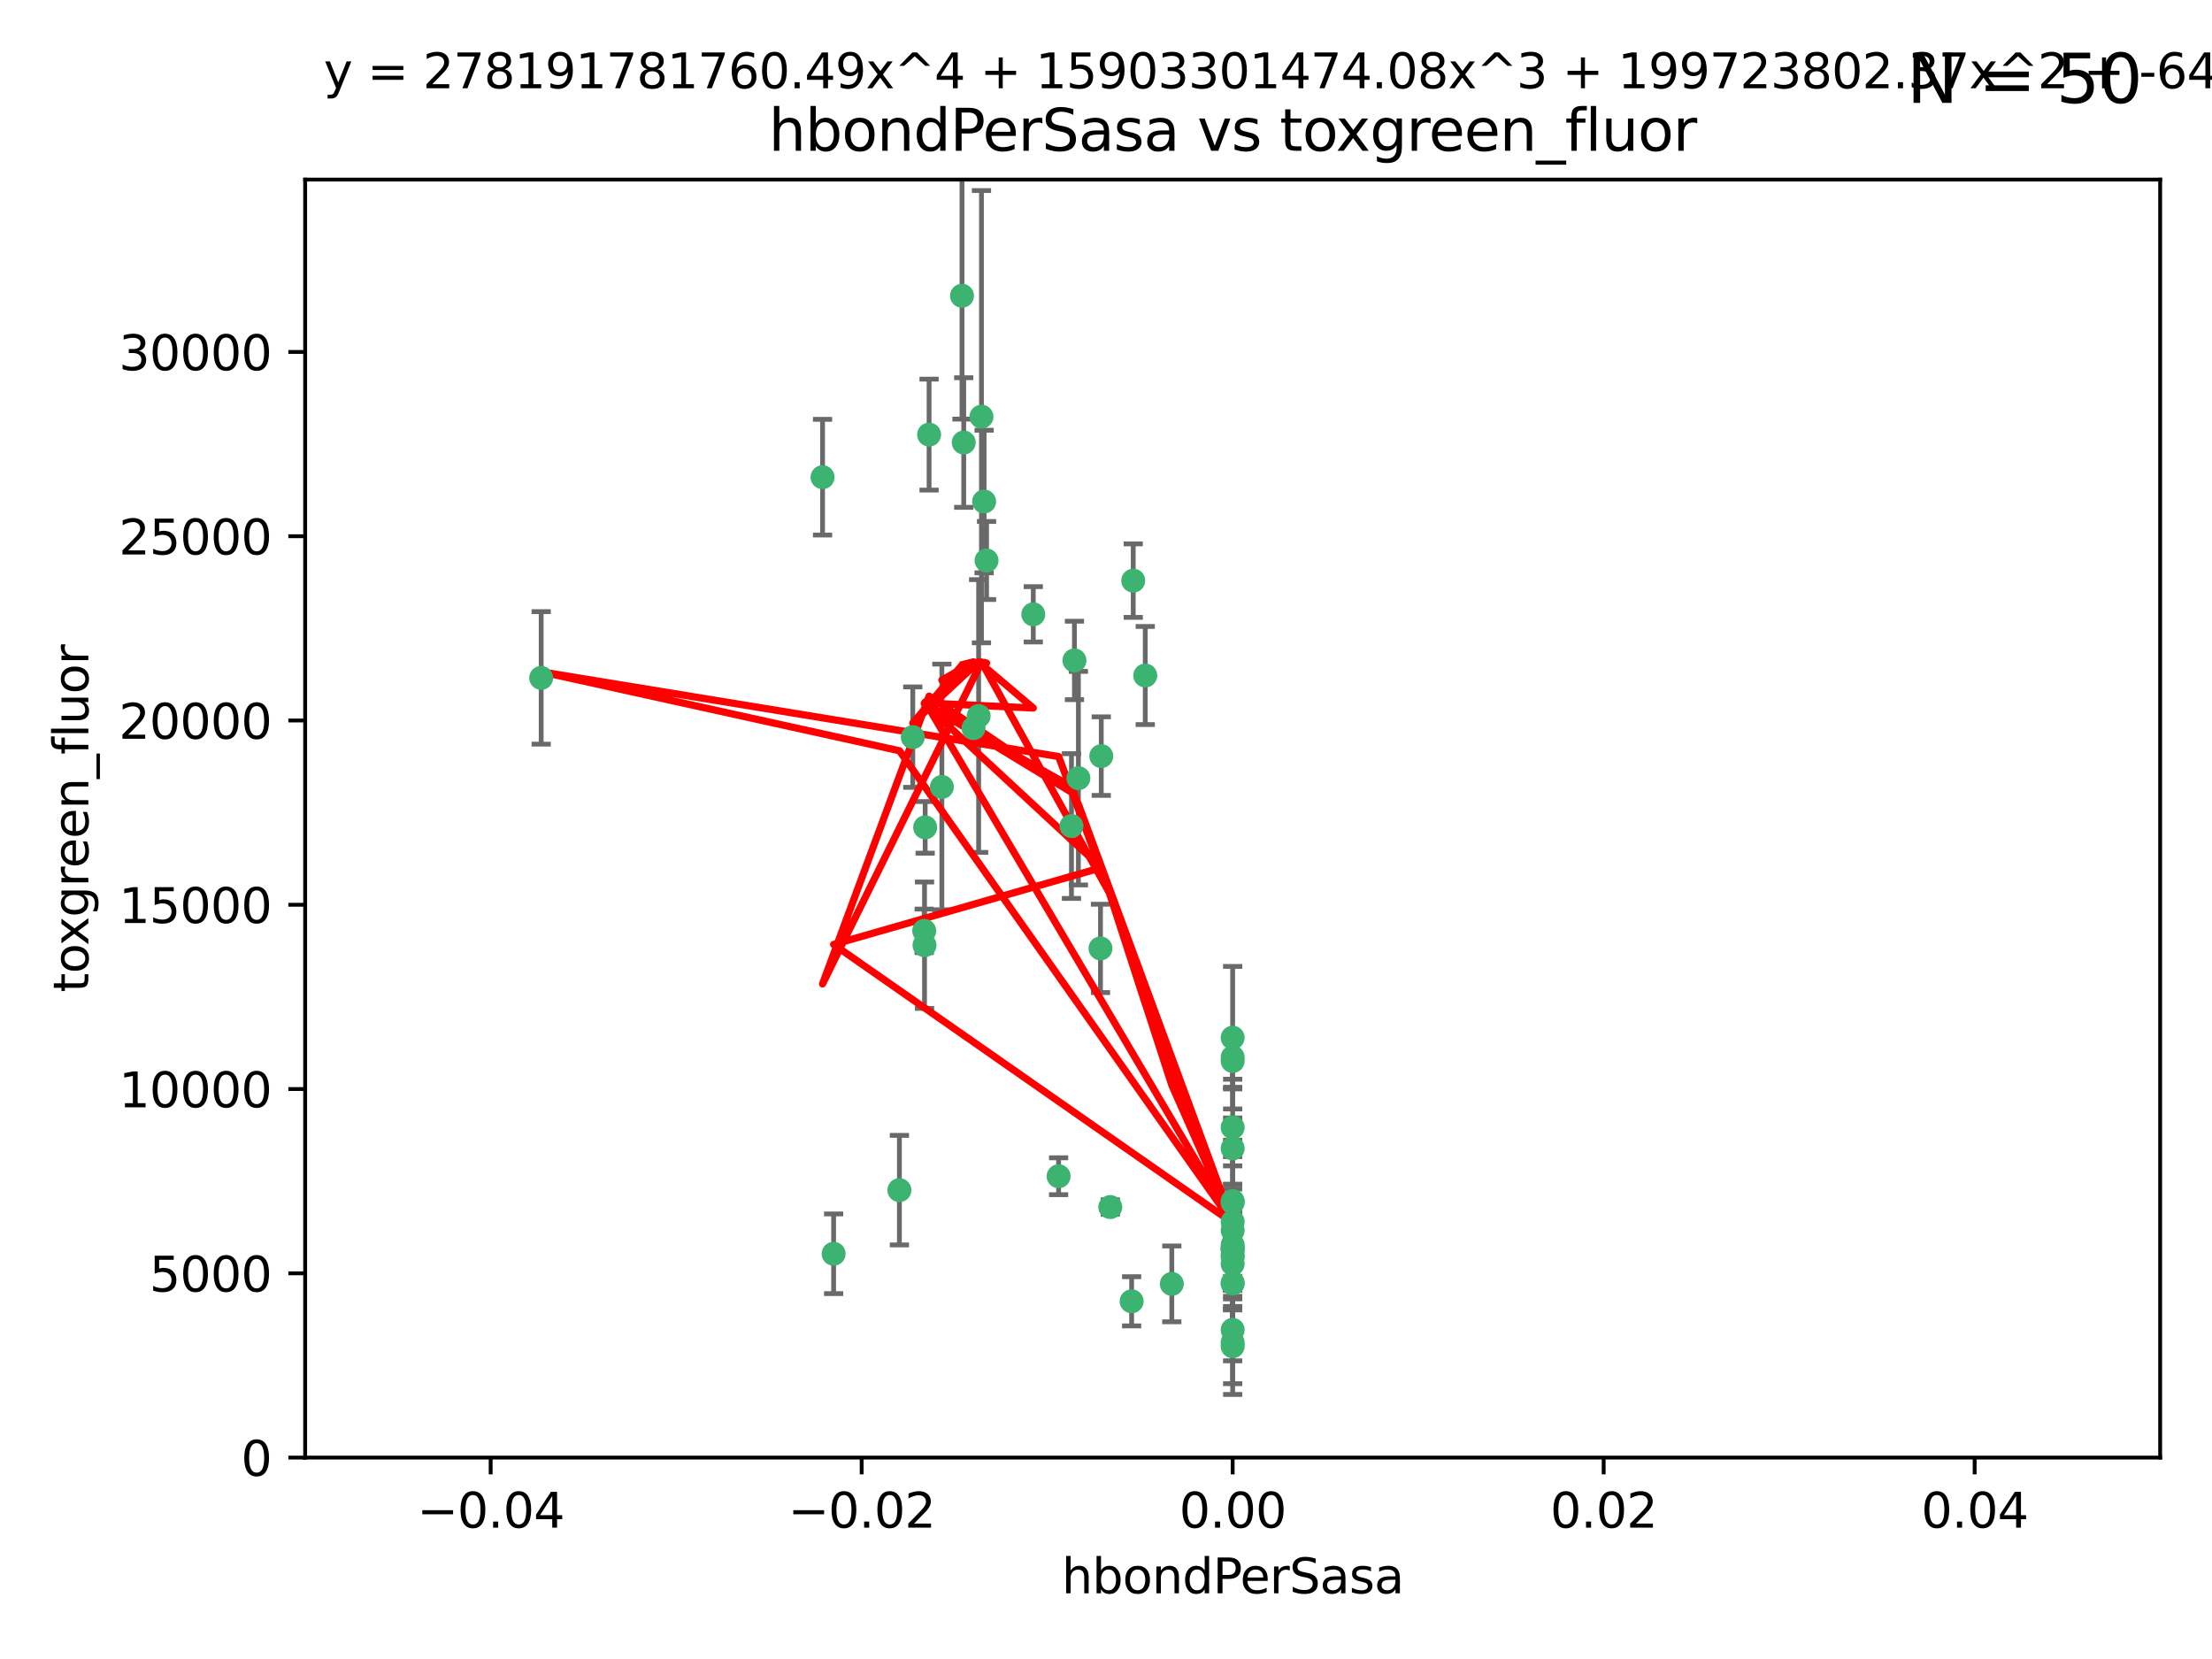 <?xml version="1.0" encoding="utf-8" standalone="no"?>
<!DOCTYPE svg PUBLIC "-//W3C//DTD SVG 1.1//EN"
  "http://www.w3.org/Graphics/SVG/1.1/DTD/svg11.dtd">
<svg xmlns:xlink="http://www.w3.org/1999/xlink" width="460.8pt" height="345.6pt" viewBox="0 0 460.8 345.6" xmlns="http://www.w3.org/2000/svg" version="1.1">
 <defs>
  <style type="text/css">*{stroke-linejoin: round; stroke-linecap: butt}</style>
 </defs>
 <g id="figure_1">
  <g id="patch_1">
   <path d="M 0 345.6 
L 460.8 345.6 
L 460.8 0 
L 0 0 
z
" style="fill: #ffffff"/>
  </g>
  <g id="axes_1">
   <g id="patch_2">
    <path d="M 63.571 303.64 
L 450 303.64 
L 450 37.411 
L 63.571 37.411 
z
" style="fill: #ffffff"/>
   </g>
   <g id="PathCollection_1">
    <defs>
     <path id="m29c31d45de" d="M 0 1.118 
C 0.297 1.118 0.581 1 0.791 0.791 
C 1 0.581 1.118 0.297 1.118 0 
C 1.118 -0.297 1 -0.581 0.791 -0.791 
C 0.581 -1 0.297 -1.118 0 -1.118 
C -0.297 -1.118 -0.581 -1 -0.791 -0.791 
C -1 -0.581 -1.118 -0.297 -1.118 0 
C -1.118 0.297 -1 0.581 -0.791 0.791 
C -0.581 1 -0.297 1.118 0 1.118 
z
" style="stroke: #3cb371"/>
    </defs>
    <g clip-path="url(#pc7aad688f1)">
     <use xlink:href="#m29c31d45de" x="200.763" y="92.187" style="fill: #3cb371; stroke: #3cb371"/>
     <use xlink:href="#m29c31d45de" x="202.808" y="151.693" style="fill: #3cb371; stroke: #3cb371"/>
     <use xlink:href="#m29c31d45de" x="196.206" y="163.936" style="fill: #3cb371; stroke: #3cb371"/>
     <use xlink:href="#m29c31d45de" x="205.007" y="104.476" style="fill: #3cb371; stroke: #3cb371"/>
     <use xlink:href="#m29c31d45de" x="205.518" y="116.762" style="fill: #3cb371; stroke: #3cb371"/>
     <use xlink:href="#m29c31d45de" x="200.398" y="61.614" style="fill: #3cb371; stroke: #3cb371"/>
     <use xlink:href="#m29c31d45de" x="190.148" y="153.559" style="fill: #3cb371; stroke: #3cb371"/>
     <use xlink:href="#m29c31d45de" x="203.868" y="149.16" style="fill: #3cb371; stroke: #3cb371"/>
     <use xlink:href="#m29c31d45de" x="215.253" y="127.973" style="fill: #3cb371; stroke: #3cb371"/>
     <use xlink:href="#m29c31d45de" x="192.595" y="196.901" style="fill: #3cb371; stroke: #3cb371"/>
     <use xlink:href="#m29c31d45de" x="223.825" y="137.58" style="fill: #3cb371; stroke: #3cb371"/>
     <use xlink:href="#m29c31d45de" x="193.547" y="90.534" style="fill: #3cb371; stroke: #3cb371"/>
     <use xlink:href="#m29c31d45de" x="171.352" y="99.407" style="fill: #3cb371; stroke: #3cb371"/>
     <use xlink:href="#m29c31d45de" x="204.456" y="86.8" style="fill: #3cb371; stroke: #3cb371"/>
     <use xlink:href="#m29c31d45de" x="231.293" y="251.452" style="fill: #3cb371; stroke: #3cb371"/>
     <use xlink:href="#m29c31d45de" x="220.527" y="245.034" style="fill: #3cb371; stroke: #3cb371"/>
     <use xlink:href="#m29c31d45de" x="112.736" y="141.216" style="fill: #3cb371; stroke: #3cb371"/>
     <use xlink:href="#m29c31d45de" x="187.361" y="247.93" style="fill: #3cb371; stroke: #3cb371"/>
     <use xlink:href="#m29c31d45de" x="256.786" y="279.655" style="fill: #3cb371; stroke: #3cb371"/>
     <use xlink:href="#m29c31d45de" x="173.659" y="261.183" style="fill: #3cb371; stroke: #3cb371"/>
     <use xlink:href="#m29c31d45de" x="229.414" y="157.513" style="fill: #3cb371; stroke: #3cb371"/>
     <use xlink:href="#m29c31d45de" x="192.527" y="193.912" style="fill: #3cb371; stroke: #3cb371"/>
     <use xlink:href="#m29c31d45de" x="223.205" y="172.082" style="fill: #3cb371; stroke: #3cb371"/>
     <use xlink:href="#m29c31d45de" x="256.786" y="234.855" style="fill: #3cb371; stroke: #3cb371"/>
     <use xlink:href="#m29c31d45de" x="256.786" y="261.86" style="fill: #3cb371; stroke: #3cb371"/>
     <use xlink:href="#m29c31d45de" x="192.729" y="172.356" style="fill: #3cb371; stroke: #3cb371"/>
     <use xlink:href="#m29c31d45de" x="256.786" y="267.365" style="fill: #3cb371; stroke: #3cb371"/>
     <use xlink:href="#m29c31d45de" x="256.786" y="254.514" style="fill: #3cb371; stroke: #3cb371"/>
     <use xlink:href="#m29c31d45de" x="256.786" y="216.17" style="fill: #3cb371; stroke: #3cb371"/>
     <use xlink:href="#m29c31d45de" x="224.65" y="162.105" style="fill: #3cb371; stroke: #3cb371"/>
     <use xlink:href="#m29c31d45de" x="256.786" y="259.36" style="fill: #3cb371; stroke: #3cb371"/>
     <use xlink:href="#m29c31d45de" x="256.786" y="260.221" style="fill: #3cb371; stroke: #3cb371"/>
     <use xlink:href="#m29c31d45de" x="256.786" y="260.163" style="fill: #3cb371; stroke: #3cb371"/>
     <use xlink:href="#m29c31d45de" x="256.786" y="260.019" style="fill: #3cb371; stroke: #3cb371"/>
     <use xlink:href="#m29c31d45de" x="238.58" y="140.722" style="fill: #3cb371; stroke: #3cb371"/>
     <use xlink:href="#m29c31d45de" x="229.252" y="197.571" style="fill: #3cb371; stroke: #3cb371"/>
     <use xlink:href="#m29c31d45de" x="244.109" y="267.457" style="fill: #3cb371; stroke: #3cb371"/>
     <use xlink:href="#m29c31d45de" x="256.786" y="277.035" style="fill: #3cb371; stroke: #3cb371"/>
     <use xlink:href="#m29c31d45de" x="256.786" y="250.216" style="fill: #3cb371; stroke: #3cb371"/>
     <use xlink:href="#m29c31d45de" x="256.786" y="221.023" style="fill: #3cb371; stroke: #3cb371"/>
     <use xlink:href="#m29c31d45de" x="256.786" y="280.448" style="fill: #3cb371; stroke: #3cb371"/>
     <use xlink:href="#m29c31d45de" x="236.073" y="120.958" style="fill: #3cb371; stroke: #3cb371"/>
     <use xlink:href="#m29c31d45de" x="256.786" y="239.234" style="fill: #3cb371; stroke: #3cb371"/>
     <use xlink:href="#m29c31d45de" x="256.786" y="250.509" style="fill: #3cb371; stroke: #3cb371"/>
     <use xlink:href="#m29c31d45de" x="256.786" y="267.238" style="fill: #3cb371; stroke: #3cb371"/>
     <use xlink:href="#m29c31d45de" x="256.786" y="220.252" style="fill: #3cb371; stroke: #3cb371"/>
     <use xlink:href="#m29c31d45de" x="256.786" y="263.294" style="fill: #3cb371; stroke: #3cb371"/>
     <use xlink:href="#m29c31d45de" x="235.741" y="271.085" style="fill: #3cb371; stroke: #3cb371"/>
     <use xlink:href="#m29c31d45de" x="256.786" y="261.393" style="fill: #3cb371; stroke: #3cb371"/>
     <use xlink:href="#m29c31d45de" x="256.786" y="256.316" style="fill: #3cb371; stroke: #3cb371"/>
    </g>
   </g>
   <g id="matplotlib.axis_1">
    <g id="xtick_1">
     <g id="line2d_1">
      <defs>
       <path id="m2fb1b98428" d="M 0 0 
L 0 3.5 
" style="stroke: #000000; stroke-width: 0.8"/>
      </defs>
      <g>
       <use xlink:href="#m2fb1b98428" x="102.214" y="303.64" style="stroke: #000000; stroke-width: 0.8"/>
      </g>
     </g>
     <g id="text_1">
      <!-- −0.04 -->
      <g transform="translate(86.891 318.238)scale(0.1 -0.1)">
       <defs>
        <path id="DejaVuSans-2212" d="M 678 2272 
L 4684 2272 
L 4684 1741 
L 678 1741 
L 678 2272 
z
" transform="scale(0.016)"/>
        <path id="DejaVuSans-30" d="M 2034 4250 
Q 1547 4250 1301 3770 
Q 1056 3291 1056 2328 
Q 1056 1369 1301 889 
Q 1547 409 2034 409 
Q 2525 409 2770 889 
Q 3016 1369 3016 2328 
Q 3016 3291 2770 3770 
Q 2525 4250 2034 4250 
z
M 2034 4750 
Q 2819 4750 3233 4129 
Q 3647 3509 3647 2328 
Q 3647 1150 3233 529 
Q 2819 -91 2034 -91 
Q 1250 -91 836 529 
Q 422 1150 422 2328 
Q 422 3509 836 4129 
Q 1250 4750 2034 4750 
z
" transform="scale(0.016)"/>
        <path id="DejaVuSans-2e" d="M 684 794 
L 1344 794 
L 1344 0 
L 684 0 
L 684 794 
z
" transform="scale(0.016)"/>
        <path id="DejaVuSans-34" d="M 2419 4116 
L 825 1625 
L 2419 1625 
L 2419 4116 
z
M 2253 4666 
L 3047 4666 
L 3047 1625 
L 3713 1625 
L 3713 1100 
L 3047 1100 
L 3047 0 
L 2419 0 
L 2419 1100 
L 313 1100 
L 313 1709 
L 2253 4666 
z
" transform="scale(0.016)"/>
       </defs>
       <use xlink:href="#DejaVuSans-2212"/>
       <use xlink:href="#DejaVuSans-30" x="83.789"/>
       <use xlink:href="#DejaVuSans-2e" x="147.412"/>
       <use xlink:href="#DejaVuSans-30" x="179.199"/>
       <use xlink:href="#DejaVuSans-34" x="242.822"/>
      </g>
     </g>
    </g>
    <g id="xtick_2">
     <g id="line2d_2">
      <g>
       <use xlink:href="#m2fb1b98428" x="179.5" y="303.64" style="stroke: #000000; stroke-width: 0.8"/>
      </g>
     </g>
     <g id="text_2">
      <!-- −0.02 -->
      <g transform="translate(164.177 318.238)scale(0.1 -0.1)">
       <defs>
        <path id="DejaVuSans-32" d="M 1228 531 
L 3431 531 
L 3431 0 
L 469 0 
L 469 531 
Q 828 903 1448 1529 
Q 2069 2156 2228 2338 
Q 2531 2678 2651 2914 
Q 2772 3150 2772 3378 
Q 2772 3750 2511 3984 
Q 2250 4219 1831 4219 
Q 1534 4219 1204 4116 
Q 875 4013 500 3803 
L 500 4441 
Q 881 4594 1212 4672 
Q 1544 4750 1819 4750 
Q 2544 4750 2975 4387 
Q 3406 4025 3406 3419 
Q 3406 3131 3298 2873 
Q 3191 2616 2906 2266 
Q 2828 2175 2409 1742 
Q 1991 1309 1228 531 
z
" transform="scale(0.016)"/>
       </defs>
       <use xlink:href="#DejaVuSans-2212"/>
       <use xlink:href="#DejaVuSans-30" x="83.789"/>
       <use xlink:href="#DejaVuSans-2e" x="147.412"/>
       <use xlink:href="#DejaVuSans-30" x="179.199"/>
       <use xlink:href="#DejaVuSans-32" x="242.822"/>
      </g>
     </g>
    </g>
    <g id="xtick_3">
     <g id="line2d_3">
      <g>
       <use xlink:href="#m2fb1b98428" x="256.786" y="303.64" style="stroke: #000000; stroke-width: 0.8"/>
      </g>
     </g>
     <g id="text_3">
      <!-- 0.00 -->
      <g transform="translate(245.653 318.238)scale(0.1 -0.1)">
       <use xlink:href="#DejaVuSans-30"/>
       <use xlink:href="#DejaVuSans-2e" x="63.623"/>
       <use xlink:href="#DejaVuSans-30" x="95.41"/>
       <use xlink:href="#DejaVuSans-30" x="159.033"/>
      </g>
     </g>
    </g>
    <g id="xtick_4">
     <g id="line2d_4">
      <g>
       <use xlink:href="#m2fb1b98428" x="334.071" y="303.64" style="stroke: #000000; stroke-width: 0.8"/>
      </g>
     </g>
     <g id="text_4">
      <!-- 0.02 -->
      <g transform="translate(322.939 318.238)scale(0.1 -0.1)">
       <use xlink:href="#DejaVuSans-30"/>
       <use xlink:href="#DejaVuSans-2e" x="63.623"/>
       <use xlink:href="#DejaVuSans-30" x="95.41"/>
       <use xlink:href="#DejaVuSans-32" x="159.033"/>
      </g>
     </g>
    </g>
    <g id="xtick_5">
     <g id="line2d_5">
      <g>
       <use xlink:href="#m2fb1b98428" x="411.357" y="303.64" style="stroke: #000000; stroke-width: 0.8"/>
      </g>
     </g>
     <g id="text_5">
      <!-- 0.04 -->
      <g transform="translate(400.224 318.238)scale(0.1 -0.1)">
       <use xlink:href="#DejaVuSans-30"/>
       <use xlink:href="#DejaVuSans-2e" x="63.623"/>
       <use xlink:href="#DejaVuSans-30" x="95.41"/>
       <use xlink:href="#DejaVuSans-34" x="159.033"/>
      </g>
     </g>
    </g>
    <g id="text_6">
     <!-- hbondPerSasa -->
     <g transform="translate(221.168 331.917)scale(0.1 -0.1)">
      <defs>
       <path id="DejaVuSans-68" d="M 3513 2113 
L 3513 0 
L 2938 0 
L 2938 2094 
Q 2938 2591 2744 2837 
Q 2550 3084 2163 3084 
Q 1697 3084 1428 2787 
Q 1159 2491 1159 1978 
L 1159 0 
L 581 0 
L 581 4863 
L 1159 4863 
L 1159 2956 
Q 1366 3272 1645 3428 
Q 1925 3584 2291 3584 
Q 2894 3584 3203 3211 
Q 3513 2838 3513 2113 
z
" transform="scale(0.016)"/>
       <path id="DejaVuSans-62" d="M 3116 1747 
Q 3116 2381 2855 2742 
Q 2594 3103 2138 3103 
Q 1681 3103 1420 2742 
Q 1159 2381 1159 1747 
Q 1159 1113 1420 752 
Q 1681 391 2138 391 
Q 2594 391 2855 752 
Q 3116 1113 3116 1747 
z
M 1159 2969 
Q 1341 3281 1617 3432 
Q 1894 3584 2278 3584 
Q 2916 3584 3314 3078 
Q 3713 2572 3713 1747 
Q 3713 922 3314 415 
Q 2916 -91 2278 -91 
Q 1894 -91 1617 61 
Q 1341 213 1159 525 
L 1159 0 
L 581 0 
L 581 4863 
L 1159 4863 
L 1159 2969 
z
" transform="scale(0.016)"/>
       <path id="DejaVuSans-6f" d="M 1959 3097 
Q 1497 3097 1228 2736 
Q 959 2375 959 1747 
Q 959 1119 1226 758 
Q 1494 397 1959 397 
Q 2419 397 2687 759 
Q 2956 1122 2956 1747 
Q 2956 2369 2687 2733 
Q 2419 3097 1959 3097 
z
M 1959 3584 
Q 2709 3584 3137 3096 
Q 3566 2609 3566 1747 
Q 3566 888 3137 398 
Q 2709 -91 1959 -91 
Q 1206 -91 779 398 
Q 353 888 353 1747 
Q 353 2609 779 3096 
Q 1206 3584 1959 3584 
z
" transform="scale(0.016)"/>
       <path id="DejaVuSans-6e" d="M 3513 2113 
L 3513 0 
L 2938 0 
L 2938 2094 
Q 2938 2591 2744 2837 
Q 2550 3084 2163 3084 
Q 1697 3084 1428 2787 
Q 1159 2491 1159 1978 
L 1159 0 
L 581 0 
L 581 3500 
L 1159 3500 
L 1159 2956 
Q 1366 3272 1645 3428 
Q 1925 3584 2291 3584 
Q 2894 3584 3203 3211 
Q 3513 2838 3513 2113 
z
" transform="scale(0.016)"/>
       <path id="DejaVuSans-64" d="M 2906 2969 
L 2906 4863 
L 3481 4863 
L 3481 0 
L 2906 0 
L 2906 525 
Q 2725 213 2448 61 
Q 2172 -91 1784 -91 
Q 1150 -91 751 415 
Q 353 922 353 1747 
Q 353 2572 751 3078 
Q 1150 3584 1784 3584 
Q 2172 3584 2448 3432 
Q 2725 3281 2906 2969 
z
M 947 1747 
Q 947 1113 1208 752 
Q 1469 391 1925 391 
Q 2381 391 2643 752 
Q 2906 1113 2906 1747 
Q 2906 2381 2643 2742 
Q 2381 3103 1925 3103 
Q 1469 3103 1208 2742 
Q 947 2381 947 1747 
z
" transform="scale(0.016)"/>
       <path id="DejaVuSans-50" d="M 1259 4147 
L 1259 2394 
L 2053 2394 
Q 2494 2394 2734 2622 
Q 2975 2850 2975 3272 
Q 2975 3691 2734 3919 
Q 2494 4147 2053 4147 
L 1259 4147 
z
M 628 4666 
L 2053 4666 
Q 2838 4666 3239 4311 
Q 3641 3956 3641 3272 
Q 3641 2581 3239 2228 
Q 2838 1875 2053 1875 
L 1259 1875 
L 1259 0 
L 628 0 
L 628 4666 
z
" transform="scale(0.016)"/>
       <path id="DejaVuSans-65" d="M 3597 1894 
L 3597 1613 
L 953 1613 
Q 991 1019 1311 708 
Q 1631 397 2203 397 
Q 2534 397 2845 478 
Q 3156 559 3463 722 
L 3463 178 
Q 3153 47 2828 -22 
Q 2503 -91 2169 -91 
Q 1331 -91 842 396 
Q 353 884 353 1716 
Q 353 2575 817 3079 
Q 1281 3584 2069 3584 
Q 2775 3584 3186 3129 
Q 3597 2675 3597 1894 
z
M 3022 2063 
Q 3016 2534 2758 2815 
Q 2500 3097 2075 3097 
Q 1594 3097 1305 2825 
Q 1016 2553 972 2059 
L 3022 2063 
z
" transform="scale(0.016)"/>
       <path id="DejaVuSans-72" d="M 2631 2963 
Q 2534 3019 2420 3045 
Q 2306 3072 2169 3072 
Q 1681 3072 1420 2755 
Q 1159 2438 1159 1844 
L 1159 0 
L 581 0 
L 581 3500 
L 1159 3500 
L 1159 2956 
Q 1341 3275 1631 3429 
Q 1922 3584 2338 3584 
Q 2397 3584 2469 3576 
Q 2541 3569 2628 3553 
L 2631 2963 
z
" transform="scale(0.016)"/>
       <path id="DejaVuSans-53" d="M 3425 4513 
L 3425 3897 
Q 3066 4069 2747 4153 
Q 2428 4238 2131 4238 
Q 1616 4238 1336 4038 
Q 1056 3838 1056 3469 
Q 1056 3159 1242 3001 
Q 1428 2844 1947 2747 
L 2328 2669 
Q 3034 2534 3370 2195 
Q 3706 1856 3706 1288 
Q 3706 609 3251 259 
Q 2797 -91 1919 -91 
Q 1588 -91 1214 -16 
Q 841 59 441 206 
L 441 856 
Q 825 641 1194 531 
Q 1563 422 1919 422 
Q 2459 422 2753 634 
Q 3047 847 3047 1241 
Q 3047 1584 2836 1778 
Q 2625 1972 2144 2069 
L 1759 2144 
Q 1053 2284 737 2584 
Q 422 2884 422 3419 
Q 422 4038 858 4394 
Q 1294 4750 2059 4750 
Q 2388 4750 2728 4690 
Q 3069 4631 3425 4513 
z
" transform="scale(0.016)"/>
       <path id="DejaVuSans-61" d="M 2194 1759 
Q 1497 1759 1228 1600 
Q 959 1441 959 1056 
Q 959 750 1161 570 
Q 1363 391 1709 391 
Q 2188 391 2477 730 
Q 2766 1069 2766 1631 
L 2766 1759 
L 2194 1759 
z
M 3341 1997 
L 3341 0 
L 2766 0 
L 2766 531 
Q 2569 213 2275 61 
Q 1981 -91 1556 -91 
Q 1019 -91 701 211 
Q 384 513 384 1019 
Q 384 1609 779 1909 
Q 1175 2209 1959 2209 
L 2766 2209 
L 2766 2266 
Q 2766 2663 2505 2880 
Q 2244 3097 1772 3097 
Q 1472 3097 1187 3025 
Q 903 2953 641 2809 
L 641 3341 
Q 956 3463 1253 3523 
Q 1550 3584 1831 3584 
Q 2591 3584 2966 3190 
Q 3341 2797 3341 1997 
z
" transform="scale(0.016)"/>
       <path id="DejaVuSans-73" d="M 2834 3397 
L 2834 2853 
Q 2591 2978 2328 3040 
Q 2066 3103 1784 3103 
Q 1356 3103 1142 2972 
Q 928 2841 928 2578 
Q 928 2378 1081 2264 
Q 1234 2150 1697 2047 
L 1894 2003 
Q 2506 1872 2764 1633 
Q 3022 1394 3022 966 
Q 3022 478 2636 193 
Q 2250 -91 1575 -91 
Q 1294 -91 989 -36 
Q 684 19 347 128 
L 347 722 
Q 666 556 975 473 
Q 1284 391 1588 391 
Q 1994 391 2212 530 
Q 2431 669 2431 922 
Q 2431 1156 2273 1281 
Q 2116 1406 1581 1522 
L 1381 1569 
Q 847 1681 609 1914 
Q 372 2147 372 2553 
Q 372 3047 722 3315 
Q 1072 3584 1716 3584 
Q 2034 3584 2315 3537 
Q 2597 3491 2834 3397 
z
" transform="scale(0.016)"/>
      </defs>
      <use xlink:href="#DejaVuSans-68"/>
      <use xlink:href="#DejaVuSans-62" x="63.379"/>
      <use xlink:href="#DejaVuSans-6f" x="126.855"/>
      <use xlink:href="#DejaVuSans-6e" x="188.037"/>
      <use xlink:href="#DejaVuSans-64" x="251.416"/>
      <use xlink:href="#DejaVuSans-50" x="314.893"/>
      <use xlink:href="#DejaVuSans-65" x="371.57"/>
      <use xlink:href="#DejaVuSans-72" x="433.094"/>
      <use xlink:href="#DejaVuSans-53" x="474.207"/>
      <use xlink:href="#DejaVuSans-61" x="537.684"/>
      <use xlink:href="#DejaVuSans-73" x="598.963"/>
      <use xlink:href="#DejaVuSans-61" x="651.062"/>
     </g>
    </g>
   </g>
   <g id="matplotlib.axis_2">
    <g id="ytick_1">
     <g id="line2d_6">
      <defs>
       <path id="m382492fab2" d="M 0 0 
L -3.5 0 
" style="stroke: #000000; stroke-width: 0.8"/>
      </defs>
      <g>
       <use xlink:href="#m382492fab2" x="63.571" y="303.64" style="stroke: #000000; stroke-width: 0.8"/>
      </g>
     </g>
     <g id="text_7">
      <!-- 0 -->
      <g transform="translate(50.209 307.439)scale(0.1 -0.1)">
       <use xlink:href="#DejaVuSans-30"/>
      </g>
     </g>
    </g>
    <g id="ytick_2">
     <g id="line2d_7">
      <g>
       <use xlink:href="#m382492fab2" x="63.571" y="265.253" style="stroke: #000000; stroke-width: 0.8"/>
      </g>
     </g>
     <g id="text_8">
      <!-- 5000 -->
      <g transform="translate(31.121 269.052)scale(0.1 -0.1)">
       <defs>
        <path id="DejaVuSans-35" d="M 691 4666 
L 3169 4666 
L 3169 4134 
L 1269 4134 
L 1269 2991 
Q 1406 3038 1543 3061 
Q 1681 3084 1819 3084 
Q 2600 3084 3056 2656 
Q 3513 2228 3513 1497 
Q 3513 744 3044 326 
Q 2575 -91 1722 -91 
Q 1428 -91 1123 -41 
Q 819 9 494 109 
L 494 744 
Q 775 591 1075 516 
Q 1375 441 1709 441 
Q 2250 441 2565 725 
Q 2881 1009 2881 1497 
Q 2881 1984 2565 2268 
Q 2250 2553 1709 2553 
Q 1456 2553 1204 2497 
Q 953 2441 691 2322 
L 691 4666 
z
" transform="scale(0.016)"/>
       </defs>
       <use xlink:href="#DejaVuSans-35"/>
       <use xlink:href="#DejaVuSans-30" x="63.623"/>
       <use xlink:href="#DejaVuSans-30" x="127.246"/>
       <use xlink:href="#DejaVuSans-30" x="190.869"/>
      </g>
     </g>
    </g>
    <g id="ytick_3">
     <g id="line2d_8">
      <g>
       <use xlink:href="#m382492fab2" x="63.571" y="226.866" style="stroke: #000000; stroke-width: 0.8"/>
      </g>
     </g>
     <g id="text_9">
      <!-- 10000 -->
      <g transform="translate(24.759 230.665)scale(0.1 -0.1)">
       <defs>
        <path id="DejaVuSans-31" d="M 794 531 
L 1825 531 
L 1825 4091 
L 703 3866 
L 703 4441 
L 1819 4666 
L 2450 4666 
L 2450 531 
L 3481 531 
L 3481 0 
L 794 0 
L 794 531 
z
" transform="scale(0.016)"/>
       </defs>
       <use xlink:href="#DejaVuSans-31"/>
       <use xlink:href="#DejaVuSans-30" x="63.623"/>
       <use xlink:href="#DejaVuSans-30" x="127.246"/>
       <use xlink:href="#DejaVuSans-30" x="190.869"/>
       <use xlink:href="#DejaVuSans-30" x="254.492"/>
      </g>
     </g>
    </g>
    <g id="ytick_4">
     <g id="line2d_9">
      <g>
       <use xlink:href="#m382492fab2" x="63.571" y="188.479" style="stroke: #000000; stroke-width: 0.8"/>
      </g>
     </g>
     <g id="text_10">
      <!-- 15000 -->
      <g transform="translate(24.759 192.278)scale(0.1 -0.1)">
       <use xlink:href="#DejaVuSans-31"/>
       <use xlink:href="#DejaVuSans-35" x="63.623"/>
       <use xlink:href="#DejaVuSans-30" x="127.246"/>
       <use xlink:href="#DejaVuSans-30" x="190.869"/>
       <use xlink:href="#DejaVuSans-30" x="254.492"/>
      </g>
     </g>
    </g>
    <g id="ytick_5">
     <g id="line2d_10">
      <g>
       <use xlink:href="#m382492fab2" x="63.571" y="150.092" style="stroke: #000000; stroke-width: 0.8"/>
      </g>
     </g>
     <g id="text_11">
      <!-- 20000 -->
      <g transform="translate(24.759 153.891)scale(0.1 -0.1)">
       <use xlink:href="#DejaVuSans-32"/>
       <use xlink:href="#DejaVuSans-30" x="63.623"/>
       <use xlink:href="#DejaVuSans-30" x="127.246"/>
       <use xlink:href="#DejaVuSans-30" x="190.869"/>
       <use xlink:href="#DejaVuSans-30" x="254.492"/>
      </g>
     </g>
    </g>
    <g id="ytick_6">
     <g id="line2d_11">
      <g>
       <use xlink:href="#m382492fab2" x="63.571" y="111.705" style="stroke: #000000; stroke-width: 0.8"/>
      </g>
     </g>
     <g id="text_12">
      <!-- 25000 -->
      <g transform="translate(24.759 115.504)scale(0.1 -0.1)">
       <use xlink:href="#DejaVuSans-32"/>
       <use xlink:href="#DejaVuSans-35" x="63.623"/>
       <use xlink:href="#DejaVuSans-30" x="127.246"/>
       <use xlink:href="#DejaVuSans-30" x="190.869"/>
       <use xlink:href="#DejaVuSans-30" x="254.492"/>
      </g>
     </g>
    </g>
    <g id="ytick_7">
     <g id="line2d_12">
      <g>
       <use xlink:href="#m382492fab2" x="63.571" y="73.317" style="stroke: #000000; stroke-width: 0.8"/>
      </g>
     </g>
     <g id="text_13">
      <!-- 30000 -->
      <g transform="translate(24.759 77.117)scale(0.1 -0.1)">
       <defs>
        <path id="DejaVuSans-33" d="M 2597 2516 
Q 3050 2419 3304 2112 
Q 3559 1806 3559 1356 
Q 3559 666 3084 287 
Q 2609 -91 1734 -91 
Q 1441 -91 1130 -33 
Q 819 25 488 141 
L 488 750 
Q 750 597 1062 519 
Q 1375 441 1716 441 
Q 2309 441 2620 675 
Q 2931 909 2931 1356 
Q 2931 1769 2642 2001 
Q 2353 2234 1838 2234 
L 1294 2234 
L 1294 2753 
L 1863 2753 
Q 2328 2753 2575 2939 
Q 2822 3125 2822 3475 
Q 2822 3834 2567 4026 
Q 2313 4219 1838 4219 
Q 1578 4219 1281 4162 
Q 984 4106 628 3988 
L 628 4550 
Q 988 4650 1302 4700 
Q 1616 4750 1894 4750 
Q 2613 4750 3031 4423 
Q 3450 4097 3450 3541 
Q 3450 3153 3228 2886 
Q 3006 2619 2597 2516 
z
" transform="scale(0.016)"/>
       </defs>
       <use xlink:href="#DejaVuSans-33"/>
       <use xlink:href="#DejaVuSans-30" x="63.623"/>
       <use xlink:href="#DejaVuSans-30" x="127.246"/>
       <use xlink:href="#DejaVuSans-30" x="190.869"/>
       <use xlink:href="#DejaVuSans-30" x="254.492"/>
      </g>
     </g>
    </g>
    <g id="text_14">
     <!-- toxgreen_fluor -->
     <g transform="translate(18.401 206.72)rotate(-90)scale(0.1 -0.1)">
      <defs>
       <path id="DejaVuSans-74" d="M 1172 4494 
L 1172 3500 
L 2356 3500 
L 2356 3053 
L 1172 3053 
L 1172 1153 
Q 1172 725 1289 603 
Q 1406 481 1766 481 
L 2356 481 
L 2356 0 
L 1766 0 
Q 1100 0 847 248 
Q 594 497 594 1153 
L 594 3053 
L 172 3053 
L 172 3500 
L 594 3500 
L 594 4494 
L 1172 4494 
z
" transform="scale(0.016)"/>
       <path id="DejaVuSans-78" d="M 3513 3500 
L 2247 1797 
L 3578 0 
L 2900 0 
L 1881 1375 
L 863 0 
L 184 0 
L 1544 1831 
L 300 3500 
L 978 3500 
L 1906 2253 
L 2834 3500 
L 3513 3500 
z
" transform="scale(0.016)"/>
       <path id="DejaVuSans-67" d="M 2906 1791 
Q 2906 2416 2648 2759 
Q 2391 3103 1925 3103 
Q 1463 3103 1205 2759 
Q 947 2416 947 1791 
Q 947 1169 1205 825 
Q 1463 481 1925 481 
Q 2391 481 2648 825 
Q 2906 1169 2906 1791 
z
M 3481 434 
Q 3481 -459 3084 -895 
Q 2688 -1331 1869 -1331 
Q 1566 -1331 1297 -1286 
Q 1028 -1241 775 -1147 
L 775 -588 
Q 1028 -725 1275 -790 
Q 1522 -856 1778 -856 
Q 2344 -856 2625 -561 
Q 2906 -266 2906 331 
L 2906 616 
Q 2728 306 2450 153 
Q 2172 0 1784 0 
Q 1141 0 747 490 
Q 353 981 353 1791 
Q 353 2603 747 3093 
Q 1141 3584 1784 3584 
Q 2172 3584 2450 3431 
Q 2728 3278 2906 2969 
L 2906 3500 
L 3481 3500 
L 3481 434 
z
" transform="scale(0.016)"/>
       <path id="DejaVuSans-5f" d="M 3263 -1063 
L 3263 -1509 
L -63 -1509 
L -63 -1063 
L 3263 -1063 
z
" transform="scale(0.016)"/>
       <path id="DejaVuSans-66" d="M 2375 4863 
L 2375 4384 
L 1825 4384 
Q 1516 4384 1395 4259 
Q 1275 4134 1275 3809 
L 1275 3500 
L 2222 3500 
L 2222 3053 
L 1275 3053 
L 1275 0 
L 697 0 
L 697 3053 
L 147 3053 
L 147 3500 
L 697 3500 
L 697 3744 
Q 697 4328 969 4595 
Q 1241 4863 1831 4863 
L 2375 4863 
z
" transform="scale(0.016)"/>
       <path id="DejaVuSans-6c" d="M 603 4863 
L 1178 4863 
L 1178 0 
L 603 0 
L 603 4863 
z
" transform="scale(0.016)"/>
       <path id="DejaVuSans-75" d="M 544 1381 
L 544 3500 
L 1119 3500 
L 1119 1403 
Q 1119 906 1312 657 
Q 1506 409 1894 409 
Q 2359 409 2629 706 
Q 2900 1003 2900 1516 
L 2900 3500 
L 3475 3500 
L 3475 0 
L 2900 0 
L 2900 538 
Q 2691 219 2414 64 
Q 2138 -91 1772 -91 
Q 1169 -91 856 284 
Q 544 659 544 1381 
z
M 1991 3584 
L 1991 3584 
z
" transform="scale(0.016)"/>
      </defs>
      <use xlink:href="#DejaVuSans-74"/>
      <use xlink:href="#DejaVuSans-6f" x="39.209"/>
      <use xlink:href="#DejaVuSans-78" x="97.266"/>
      <use xlink:href="#DejaVuSans-67" x="156.445"/>
      <use xlink:href="#DejaVuSans-72" x="219.922"/>
      <use xlink:href="#DejaVuSans-65" x="258.785"/>
      <use xlink:href="#DejaVuSans-65" x="320.309"/>
      <use xlink:href="#DejaVuSans-6e" x="381.832"/>
      <use xlink:href="#DejaVuSans-5f" x="445.211"/>
      <use xlink:href="#DejaVuSans-66" x="495.211"/>
      <use xlink:href="#DejaVuSans-6c" x="530.416"/>
      <use xlink:href="#DejaVuSans-75" x="558.199"/>
      <use xlink:href="#DejaVuSans-6f" x="621.578"/>
      <use xlink:href="#DejaVuSans-72" x="682.76"/>
     </g>
    </g>
   </g>
   <g id="LineCollection_1">
    <path d="M 200.763 105.69 
L 200.763 78.685 
" clip-path="url(#pc7aad688f1)" style="fill: none; stroke: #696969"/>
    <path d="M 202.808 152.217 
L 202.808 151.168 
" clip-path="url(#pc7aad688f1)" style="fill: none; stroke: #696969"/>
    <path d="M 196.206 189.529 
L 196.206 138.343 
" clip-path="url(#pc7aad688f1)" style="fill: none; stroke: #696969"/>
    <path d="M 205.007 119.328 
L 205.007 89.623 
" clip-path="url(#pc7aad688f1)" style="fill: none; stroke: #696969"/>
    <path d="M 205.518 124.89 
L 205.518 108.635 
" clip-path="url(#pc7aad688f1)" style="fill: none; stroke: #696969"/>
    <path d="M 200.398 87.306 
L 200.398 35.922 
" clip-path="url(#pc7aad688f1)" style="fill: none; stroke: #696969"/>
    <path d="M 190.148 164.019 
L 190.148 143.098 
" clip-path="url(#pc7aad688f1)" style="fill: none; stroke: #696969"/>
    <path d="M 203.868 177.569 
L 203.868 120.752 
" clip-path="url(#pc7aad688f1)" style="fill: none; stroke: #696969"/>
    <path d="M 215.253 133.734 
L 215.253 122.212 
" clip-path="url(#pc7aad688f1)" style="fill: none; stroke: #696969"/>
    <path d="M 192.595 210.068 
L 192.595 183.734 
" clip-path="url(#pc7aad688f1)" style="fill: none; stroke: #696969"/>
    <path d="M 223.825 145.75 
L 223.825 129.411 
" clip-path="url(#pc7aad688f1)" style="fill: none; stroke: #696969"/>
    <path d="M 193.547 102.091 
L 193.547 78.978 
" clip-path="url(#pc7aad688f1)" style="fill: none; stroke: #696969"/>
    <path d="M 171.352 111.46 
L 171.352 87.355 
" clip-path="url(#pc7aad688f1)" style="fill: none; stroke: #696969"/>
    <path d="M 204.456 133.906 
L 204.456 39.694 
" clip-path="url(#pc7aad688f1)" style="fill: none; stroke: #696969"/>
    <path d="M 231.293 252.966 
L 231.293 249.939 
" clip-path="url(#pc7aad688f1)" style="fill: none; stroke: #696969"/>
    <path d="M 220.527 248.879 
L 220.527 241.19 
" clip-path="url(#pc7aad688f1)" style="fill: none; stroke: #696969"/>
    <path d="M 112.736 155.019 
L 112.736 127.413 
" clip-path="url(#pc7aad688f1)" style="fill: none; stroke: #696969"/>
    <path d="M 187.361 259.34 
L 187.361 236.521 
" clip-path="url(#pc7aad688f1)" style="fill: none; stroke: #696969"/>
    <path d="M 256.786 290.49 
L 256.786 268.821 
" clip-path="url(#pc7aad688f1)" style="fill: none; stroke: #696969"/>
    <path d="M 173.659 269.484 
L 173.659 252.882 
" clip-path="url(#pc7aad688f1)" style="fill: none; stroke: #696969"/>
    <path d="M 229.414 165.694 
L 229.414 149.332 
" clip-path="url(#pc7aad688f1)" style="fill: none; stroke: #696969"/>
    <path d="M 192.527 198.445 
L 192.527 189.38 
" clip-path="url(#pc7aad688f1)" style="fill: none; stroke: #696969"/>
    <path d="M 223.205 187.16 
L 223.205 157.004 
" clip-path="url(#pc7aad688f1)" style="fill: none; stroke: #696969"/>
    <path d="M 256.786 242.872 
L 256.786 226.838 
" clip-path="url(#pc7aad688f1)" style="fill: none; stroke: #696969"/>
    <path d="M 256.786 276.024 
L 256.786 247.696 
" clip-path="url(#pc7aad688f1)" style="fill: none; stroke: #696969"/>
    <path d="M 192.729 177.734 
L 192.729 166.978 
" clip-path="url(#pc7aad688f1)" style="fill: none; stroke: #696969"/>
    <path d="M 256.786 272.161 
L 256.786 262.568 
" clip-path="url(#pc7aad688f1)" style="fill: none; stroke: #696969"/>
    <path d="M 256.786 270.051 
L 256.786 238.978 
" clip-path="url(#pc7aad688f1)" style="fill: none; stroke: #696969"/>
    <path d="M 256.786 231.016 
L 256.786 201.324 
" clip-path="url(#pc7aad688f1)" style="fill: none; stroke: #696969"/>
    <path d="M 224.65 184.351 
L 224.65 139.86 
" clip-path="url(#pc7aad688f1)" style="fill: none; stroke: #696969"/>
    <path d="M 256.786 263.278 
L 256.786 255.442 
" clip-path="url(#pc7aad688f1)" style="fill: none; stroke: #696969"/>
    <path d="M 256.786 268.597 
L 256.786 251.844 
" clip-path="url(#pc7aad688f1)" style="fill: none; stroke: #696969"/>
    <path d="M 256.786 268.001 
L 256.786 252.325 
" clip-path="url(#pc7aad688f1)" style="fill: none; stroke: #696969"/>
    <path d="M 256.786 265.948 
L 256.786 254.089 
" clip-path="url(#pc7aad688f1)" style="fill: none; stroke: #696969"/>
    <path d="M 238.58 150.938 
L 238.58 130.506 
" clip-path="url(#pc7aad688f1)" style="fill: none; stroke: #696969"/>
    <path d="M 229.252 206.772 
L 229.252 188.371 
" clip-path="url(#pc7aad688f1)" style="fill: none; stroke: #696969"/>
    <path d="M 244.109 275.356 
L 244.109 259.558 
" clip-path="url(#pc7aad688f1)" style="fill: none; stroke: #696969"/>
    <path d="M 256.786 283.483 
L 256.786 270.588 
" clip-path="url(#pc7aad688f1)" style="fill: none; stroke: #696969"/>
    <path d="M 256.786 267.545 
L 256.786 232.888 
" clip-path="url(#pc7aad688f1)" style="fill: none; stroke: #696969"/>
    <path d="M 256.786 226.502 
L 256.786 215.543 
" clip-path="url(#pc7aad688f1)" style="fill: none; stroke: #696969"/>
    <path d="M 256.786 288.249 
L 256.786 272.647 
" clip-path="url(#pc7aad688f1)" style="fill: none; stroke: #696969"/>
    <path d="M 236.073 128.612 
L 236.073 113.304 
" clip-path="url(#pc7aad688f1)" style="fill: none; stroke: #696969"/>
    <path d="M 256.786 240.949 
L 256.786 237.518 
" clip-path="url(#pc7aad688f1)" style="fill: none; stroke: #696969"/>
    <path d="M 256.786 254.253 
L 256.786 246.765 
" clip-path="url(#pc7aad688f1)" style="fill: none; stroke: #696969"/>
    <path d="M 256.786 272.884 
L 256.786 261.591 
" clip-path="url(#pc7aad688f1)" style="fill: none; stroke: #696969"/>
    <path d="M 256.786 224.823 
L 256.786 215.68 
" clip-path="url(#pc7aad688f1)" style="fill: none; stroke: #696969"/>
    <path d="M 256.786 268.654 
L 256.786 257.933 
" clip-path="url(#pc7aad688f1)" style="fill: none; stroke: #696969"/>
    <path d="M 235.741 276.209 
L 235.741 265.962 
" clip-path="url(#pc7aad688f1)" style="fill: none; stroke: #696969"/>
    <path d="M 256.786 276.115 
L 256.786 246.672 
" clip-path="url(#pc7aad688f1)" style="fill: none; stroke: #696969"/>
    <path d="M 256.786 259.862 
L 256.786 252.77 
" clip-path="url(#pc7aad688f1)" style="fill: none; stroke: #696969"/>
   </g>
   <g id="line2d_13">
    <defs>
     <path id="mf8e54ffc94" d="M 2 0 
L -2 -0 
" style="stroke: #696969"/>
    </defs>
    <g clip-path="url(#pc7aad688f1)">
     <use xlink:href="#mf8e54ffc94" x="200.763" y="105.69" style="fill: #696969; stroke: #696969"/>
     <use xlink:href="#mf8e54ffc94" x="202.808" y="152.217" style="fill: #696969; stroke: #696969"/>
     <use xlink:href="#mf8e54ffc94" x="196.206" y="189.529" style="fill: #696969; stroke: #696969"/>
     <use xlink:href="#mf8e54ffc94" x="205.007" y="119.328" style="fill: #696969; stroke: #696969"/>
     <use xlink:href="#mf8e54ffc94" x="205.518" y="124.89" style="fill: #696969; stroke: #696969"/>
     <use xlink:href="#mf8e54ffc94" x="200.398" y="87.306" style="fill: #696969; stroke: #696969"/>
     <use xlink:href="#mf8e54ffc94" x="190.148" y="164.019" style="fill: #696969; stroke: #696969"/>
     <use xlink:href="#mf8e54ffc94" x="203.868" y="177.569" style="fill: #696969; stroke: #696969"/>
     <use xlink:href="#mf8e54ffc94" x="215.253" y="133.734" style="fill: #696969; stroke: #696969"/>
     <use xlink:href="#mf8e54ffc94" x="192.595" y="210.068" style="fill: #696969; stroke: #696969"/>
     <use xlink:href="#mf8e54ffc94" x="223.825" y="145.75" style="fill: #696969; stroke: #696969"/>
     <use xlink:href="#mf8e54ffc94" x="193.547" y="102.091" style="fill: #696969; stroke: #696969"/>
     <use xlink:href="#mf8e54ffc94" x="171.352" y="111.46" style="fill: #696969; stroke: #696969"/>
     <use xlink:href="#mf8e54ffc94" x="204.456" y="133.906" style="fill: #696969; stroke: #696969"/>
     <use xlink:href="#mf8e54ffc94" x="231.293" y="252.966" style="fill: #696969; stroke: #696969"/>
     <use xlink:href="#mf8e54ffc94" x="220.527" y="248.879" style="fill: #696969; stroke: #696969"/>
     <use xlink:href="#mf8e54ffc94" x="112.736" y="155.019" style="fill: #696969; stroke: #696969"/>
     <use xlink:href="#mf8e54ffc94" x="187.361" y="259.34" style="fill: #696969; stroke: #696969"/>
     <use xlink:href="#mf8e54ffc94" x="256.786" y="290.49" style="fill: #696969; stroke: #696969"/>
     <use xlink:href="#mf8e54ffc94" x="173.659" y="269.484" style="fill: #696969; stroke: #696969"/>
     <use xlink:href="#mf8e54ffc94" x="229.414" y="165.694" style="fill: #696969; stroke: #696969"/>
     <use xlink:href="#mf8e54ffc94" x="192.527" y="198.445" style="fill: #696969; stroke: #696969"/>
     <use xlink:href="#mf8e54ffc94" x="223.205" y="187.16" style="fill: #696969; stroke: #696969"/>
     <use xlink:href="#mf8e54ffc94" x="256.786" y="242.872" style="fill: #696969; stroke: #696969"/>
     <use xlink:href="#mf8e54ffc94" x="256.786" y="276.024" style="fill: #696969; stroke: #696969"/>
     <use xlink:href="#mf8e54ffc94" x="192.729" y="177.734" style="fill: #696969; stroke: #696969"/>
     <use xlink:href="#mf8e54ffc94" x="256.786" y="272.161" style="fill: #696969; stroke: #696969"/>
     <use xlink:href="#mf8e54ffc94" x="256.786" y="270.051" style="fill: #696969; stroke: #696969"/>
     <use xlink:href="#mf8e54ffc94" x="256.786" y="231.016" style="fill: #696969; stroke: #696969"/>
     <use xlink:href="#mf8e54ffc94" x="224.65" y="184.351" style="fill: #696969; stroke: #696969"/>
     <use xlink:href="#mf8e54ffc94" x="256.786" y="263.278" style="fill: #696969; stroke: #696969"/>
     <use xlink:href="#mf8e54ffc94" x="256.786" y="268.597" style="fill: #696969; stroke: #696969"/>
     <use xlink:href="#mf8e54ffc94" x="256.786" y="268.001" style="fill: #696969; stroke: #696969"/>
     <use xlink:href="#mf8e54ffc94" x="256.786" y="265.948" style="fill: #696969; stroke: #696969"/>
     <use xlink:href="#mf8e54ffc94" x="238.58" y="150.938" style="fill: #696969; stroke: #696969"/>
     <use xlink:href="#mf8e54ffc94" x="229.252" y="206.772" style="fill: #696969; stroke: #696969"/>
     <use xlink:href="#mf8e54ffc94" x="244.109" y="275.356" style="fill: #696969; stroke: #696969"/>
     <use xlink:href="#mf8e54ffc94" x="256.786" y="283.483" style="fill: #696969; stroke: #696969"/>
     <use xlink:href="#mf8e54ffc94" x="256.786" y="267.545" style="fill: #696969; stroke: #696969"/>
     <use xlink:href="#mf8e54ffc94" x="256.786" y="226.502" style="fill: #696969; stroke: #696969"/>
     <use xlink:href="#mf8e54ffc94" x="256.786" y="288.249" style="fill: #696969; stroke: #696969"/>
     <use xlink:href="#mf8e54ffc94" x="236.073" y="128.612" style="fill: #696969; stroke: #696969"/>
     <use xlink:href="#mf8e54ffc94" x="256.786" y="240.949" style="fill: #696969; stroke: #696969"/>
     <use xlink:href="#mf8e54ffc94" x="256.786" y="254.253" style="fill: #696969; stroke: #696969"/>
     <use xlink:href="#mf8e54ffc94" x="256.786" y="272.884" style="fill: #696969; stroke: #696969"/>
     <use xlink:href="#mf8e54ffc94" x="256.786" y="224.823" style="fill: #696969; stroke: #696969"/>
     <use xlink:href="#mf8e54ffc94" x="256.786" y="268.654" style="fill: #696969; stroke: #696969"/>
     <use xlink:href="#mf8e54ffc94" x="235.741" y="276.209" style="fill: #696969; stroke: #696969"/>
     <use xlink:href="#mf8e54ffc94" x="256.786" y="276.115" style="fill: #696969; stroke: #696969"/>
     <use xlink:href="#mf8e54ffc94" x="256.786" y="259.862" style="fill: #696969; stroke: #696969"/>
    </g>
   </g>
   <g id="line2d_14">
    <g clip-path="url(#pc7aad688f1)">
     <use xlink:href="#mf8e54ffc94" x="200.763" y="78.685" style="fill: #696969; stroke: #696969"/>
     <use xlink:href="#mf8e54ffc94" x="202.808" y="151.168" style="fill: #696969; stroke: #696969"/>
     <use xlink:href="#mf8e54ffc94" x="196.206" y="138.343" style="fill: #696969; stroke: #696969"/>
     <use xlink:href="#mf8e54ffc94" x="205.007" y="89.623" style="fill: #696969; stroke: #696969"/>
     <use xlink:href="#mf8e54ffc94" x="205.518" y="108.635" style="fill: #696969; stroke: #696969"/>
     <use xlink:href="#mf8e54ffc94" x="200.398" y="35.922" style="fill: #696969; stroke: #696969"/>
     <use xlink:href="#mf8e54ffc94" x="190.148" y="143.098" style="fill: #696969; stroke: #696969"/>
     <use xlink:href="#mf8e54ffc94" x="203.868" y="120.752" style="fill: #696969; stroke: #696969"/>
     <use xlink:href="#mf8e54ffc94" x="215.253" y="122.212" style="fill: #696969; stroke: #696969"/>
     <use xlink:href="#mf8e54ffc94" x="192.595" y="183.734" style="fill: #696969; stroke: #696969"/>
     <use xlink:href="#mf8e54ffc94" x="223.825" y="129.411" style="fill: #696969; stroke: #696969"/>
     <use xlink:href="#mf8e54ffc94" x="193.547" y="78.978" style="fill: #696969; stroke: #696969"/>
     <use xlink:href="#mf8e54ffc94" x="171.352" y="87.355" style="fill: #696969; stroke: #696969"/>
     <use xlink:href="#mf8e54ffc94" x="204.456" y="39.694" style="fill: #696969; stroke: #696969"/>
     <use xlink:href="#mf8e54ffc94" x="231.293" y="249.939" style="fill: #696969; stroke: #696969"/>
     <use xlink:href="#mf8e54ffc94" x="220.527" y="241.19" style="fill: #696969; stroke: #696969"/>
     <use xlink:href="#mf8e54ffc94" x="112.736" y="127.413" style="fill: #696969; stroke: #696969"/>
     <use xlink:href="#mf8e54ffc94" x="187.361" y="236.521" style="fill: #696969; stroke: #696969"/>
     <use xlink:href="#mf8e54ffc94" x="256.786" y="268.821" style="fill: #696969; stroke: #696969"/>
     <use xlink:href="#mf8e54ffc94" x="173.659" y="252.882" style="fill: #696969; stroke: #696969"/>
     <use xlink:href="#mf8e54ffc94" x="229.414" y="149.332" style="fill: #696969; stroke: #696969"/>
     <use xlink:href="#mf8e54ffc94" x="192.527" y="189.38" style="fill: #696969; stroke: #696969"/>
     <use xlink:href="#mf8e54ffc94" x="223.205" y="157.004" style="fill: #696969; stroke: #696969"/>
     <use xlink:href="#mf8e54ffc94" x="256.786" y="226.838" style="fill: #696969; stroke: #696969"/>
     <use xlink:href="#mf8e54ffc94" x="256.786" y="247.696" style="fill: #696969; stroke: #696969"/>
     <use xlink:href="#mf8e54ffc94" x="192.729" y="166.978" style="fill: #696969; stroke: #696969"/>
     <use xlink:href="#mf8e54ffc94" x="256.786" y="262.568" style="fill: #696969; stroke: #696969"/>
     <use xlink:href="#mf8e54ffc94" x="256.786" y="238.978" style="fill: #696969; stroke: #696969"/>
     <use xlink:href="#mf8e54ffc94" x="256.786" y="201.324" style="fill: #696969; stroke: #696969"/>
     <use xlink:href="#mf8e54ffc94" x="224.65" y="139.86" style="fill: #696969; stroke: #696969"/>
     <use xlink:href="#mf8e54ffc94" x="256.786" y="255.442" style="fill: #696969; stroke: #696969"/>
     <use xlink:href="#mf8e54ffc94" x="256.786" y="251.844" style="fill: #696969; stroke: #696969"/>
     <use xlink:href="#mf8e54ffc94" x="256.786" y="252.325" style="fill: #696969; stroke: #696969"/>
     <use xlink:href="#mf8e54ffc94" x="256.786" y="254.089" style="fill: #696969; stroke: #696969"/>
     <use xlink:href="#mf8e54ffc94" x="238.58" y="130.506" style="fill: #696969; stroke: #696969"/>
     <use xlink:href="#mf8e54ffc94" x="229.252" y="188.371" style="fill: #696969; stroke: #696969"/>
     <use xlink:href="#mf8e54ffc94" x="244.109" y="259.558" style="fill: #696969; stroke: #696969"/>
     <use xlink:href="#mf8e54ffc94" x="256.786" y="270.588" style="fill: #696969; stroke: #696969"/>
     <use xlink:href="#mf8e54ffc94" x="256.786" y="232.888" style="fill: #696969; stroke: #696969"/>
     <use xlink:href="#mf8e54ffc94" x="256.786" y="215.543" style="fill: #696969; stroke: #696969"/>
     <use xlink:href="#mf8e54ffc94" x="256.786" y="272.647" style="fill: #696969; stroke: #696969"/>
     <use xlink:href="#mf8e54ffc94" x="236.073" y="113.304" style="fill: #696969; stroke: #696969"/>
     <use xlink:href="#mf8e54ffc94" x="256.786" y="237.518" style="fill: #696969; stroke: #696969"/>
     <use xlink:href="#mf8e54ffc94" x="256.786" y="246.765" style="fill: #696969; stroke: #696969"/>
     <use xlink:href="#mf8e54ffc94" x="256.786" y="261.591" style="fill: #696969; stroke: #696969"/>
     <use xlink:href="#mf8e54ffc94" x="256.786" y="215.68" style="fill: #696969; stroke: #696969"/>
     <use xlink:href="#mf8e54ffc94" x="256.786" y="257.933" style="fill: #696969; stroke: #696969"/>
     <use xlink:href="#mf8e54ffc94" x="235.741" y="265.962" style="fill: #696969; stroke: #696969"/>
     <use xlink:href="#mf8e54ffc94" x="256.786" y="246.672" style="fill: #696969; stroke: #696969"/>
     <use xlink:href="#mf8e54ffc94" x="256.786" y="252.77" style="fill: #696969; stroke: #696969"/>
    </g>
   </g>
   <g id="line2d_15">
    <path d="M 200.763 138.382 
L 202.808 137.868 
L 196.206 141.704 
L 205.007 137.992 
L 205.518 138.12 
L 200.398 138.538 
L 190.148 150.645 
L 203.868 137.841 
L 215.253 147.494 
L 192.595 146.429 
L 223.825 165.418 
L 193.547 145.008 
L 171.352 204.964 
L 204.456 137.895 
L 231.293 186.355 
L 220.527 157.597 
L 112.736 139.947 
L 187.361 156.391 
L 256.786 254.728 
L 173.659 196.749 
L 229.414 180.755 
L 192.527 146.536 
L 223.205 163.87 
L 256.786 254.728 
L 256.786 254.728 
L 192.729 146.222 
L 256.786 254.728 
L 256.786 254.728 
L 256.786 254.728 
L 224.65 167.531 
L 256.786 254.728 
L 256.786 254.728 
L 256.786 254.728 
L 256.786 254.728 
L 238.58 209.09 
L 229.252 180.281 
L 244.109 226.055 
L 256.786 254.728 
L 256.786 254.728 
L 256.786 254.728 
L 256.786 254.728 
L 236.073 201.186 
L 256.786 254.728 
L 256.786 254.728 
L 256.786 254.728 
L 256.786 254.728 
L 256.786 254.728 
L 235.741 200.14 
L 256.786 254.728 
L 256.786 254.728 
" clip-path="url(#pc7aad688f1)" style="fill: none; stroke: #ff0000; stroke-width: 1.5; stroke-linecap: square"/>
   </g>
   <g id="line2d_16">
    <defs>
     <path id="m78364e0d68" d="M 0 2 
C 0.53 2 1.039 1.789 1.414 1.414 
C 1.789 1.039 2 0.53 2 0 
C 2 -0.53 1.789 -1.039 1.414 -1.414 
C 1.039 -1.789 0.53 -2 0 -2 
C -0.53 -2 -1.039 -1.789 -1.414 -1.414 
C -1.789 -1.039 -2 -0.53 -2 0 
C -2 0.53 -1.789 1.039 -1.414 1.414 
C -1.039 1.789 -0.53 2 0 2 
z
" style="stroke: #3cb371"/>
    </defs>
    <g clip-path="url(#pc7aad688f1)">
     <use xlink:href="#m78364e0d68" x="200.763" y="92.187" style="fill: #3cb371; stroke: #3cb371"/>
     <use xlink:href="#m78364e0d68" x="202.808" y="151.693" style="fill: #3cb371; stroke: #3cb371"/>
     <use xlink:href="#m78364e0d68" x="196.206" y="163.936" style="fill: #3cb371; stroke: #3cb371"/>
     <use xlink:href="#m78364e0d68" x="205.007" y="104.476" style="fill: #3cb371; stroke: #3cb371"/>
     <use xlink:href="#m78364e0d68" x="205.518" y="116.762" style="fill: #3cb371; stroke: #3cb371"/>
     <use xlink:href="#m78364e0d68" x="200.398" y="61.614" style="fill: #3cb371; stroke: #3cb371"/>
     <use xlink:href="#m78364e0d68" x="190.148" y="153.559" style="fill: #3cb371; stroke: #3cb371"/>
     <use xlink:href="#m78364e0d68" x="203.868" y="149.16" style="fill: #3cb371; stroke: #3cb371"/>
     <use xlink:href="#m78364e0d68" x="215.253" y="127.973" style="fill: #3cb371; stroke: #3cb371"/>
     <use xlink:href="#m78364e0d68" x="192.595" y="196.901" style="fill: #3cb371; stroke: #3cb371"/>
     <use xlink:href="#m78364e0d68" x="223.825" y="137.58" style="fill: #3cb371; stroke: #3cb371"/>
     <use xlink:href="#m78364e0d68" x="193.547" y="90.534" style="fill: #3cb371; stroke: #3cb371"/>
     <use xlink:href="#m78364e0d68" x="171.352" y="99.407" style="fill: #3cb371; stroke: #3cb371"/>
     <use xlink:href="#m78364e0d68" x="204.456" y="86.8" style="fill: #3cb371; stroke: #3cb371"/>
     <use xlink:href="#m78364e0d68" x="231.293" y="251.452" style="fill: #3cb371; stroke: #3cb371"/>
     <use xlink:href="#m78364e0d68" x="220.527" y="245.034" style="fill: #3cb371; stroke: #3cb371"/>
     <use xlink:href="#m78364e0d68" x="112.736" y="141.216" style="fill: #3cb371; stroke: #3cb371"/>
     <use xlink:href="#m78364e0d68" x="187.361" y="247.93" style="fill: #3cb371; stroke: #3cb371"/>
     <use xlink:href="#m78364e0d68" x="256.786" y="279.655" style="fill: #3cb371; stroke: #3cb371"/>
     <use xlink:href="#m78364e0d68" x="173.659" y="261.183" style="fill: #3cb371; stroke: #3cb371"/>
     <use xlink:href="#m78364e0d68" x="229.414" y="157.513" style="fill: #3cb371; stroke: #3cb371"/>
     <use xlink:href="#m78364e0d68" x="192.527" y="193.912" style="fill: #3cb371; stroke: #3cb371"/>
     <use xlink:href="#m78364e0d68" x="223.205" y="172.082" style="fill: #3cb371; stroke: #3cb371"/>
     <use xlink:href="#m78364e0d68" x="256.786" y="234.855" style="fill: #3cb371; stroke: #3cb371"/>
     <use xlink:href="#m78364e0d68" x="256.786" y="261.86" style="fill: #3cb371; stroke: #3cb371"/>
     <use xlink:href="#m78364e0d68" x="192.729" y="172.356" style="fill: #3cb371; stroke: #3cb371"/>
     <use xlink:href="#m78364e0d68" x="256.786" y="267.365" style="fill: #3cb371; stroke: #3cb371"/>
     <use xlink:href="#m78364e0d68" x="256.786" y="254.514" style="fill: #3cb371; stroke: #3cb371"/>
     <use xlink:href="#m78364e0d68" x="256.786" y="216.17" style="fill: #3cb371; stroke: #3cb371"/>
     <use xlink:href="#m78364e0d68" x="224.65" y="162.105" style="fill: #3cb371; stroke: #3cb371"/>
     <use xlink:href="#m78364e0d68" x="256.786" y="259.36" style="fill: #3cb371; stroke: #3cb371"/>
     <use xlink:href="#m78364e0d68" x="256.786" y="260.221" style="fill: #3cb371; stroke: #3cb371"/>
     <use xlink:href="#m78364e0d68" x="256.786" y="260.163" style="fill: #3cb371; stroke: #3cb371"/>
     <use xlink:href="#m78364e0d68" x="256.786" y="260.019" style="fill: #3cb371; stroke: #3cb371"/>
     <use xlink:href="#m78364e0d68" x="238.58" y="140.722" style="fill: #3cb371; stroke: #3cb371"/>
     <use xlink:href="#m78364e0d68" x="229.252" y="197.571" style="fill: #3cb371; stroke: #3cb371"/>
     <use xlink:href="#m78364e0d68" x="244.109" y="267.457" style="fill: #3cb371; stroke: #3cb371"/>
     <use xlink:href="#m78364e0d68" x="256.786" y="277.035" style="fill: #3cb371; stroke: #3cb371"/>
     <use xlink:href="#m78364e0d68" x="256.786" y="250.216" style="fill: #3cb371; stroke: #3cb371"/>
     <use xlink:href="#m78364e0d68" x="256.786" y="221.023" style="fill: #3cb371; stroke: #3cb371"/>
     <use xlink:href="#m78364e0d68" x="256.786" y="280.448" style="fill: #3cb371; stroke: #3cb371"/>
     <use xlink:href="#m78364e0d68" x="236.073" y="120.958" style="fill: #3cb371; stroke: #3cb371"/>
     <use xlink:href="#m78364e0d68" x="256.786" y="239.234" style="fill: #3cb371; stroke: #3cb371"/>
     <use xlink:href="#m78364e0d68" x="256.786" y="250.509" style="fill: #3cb371; stroke: #3cb371"/>
     <use xlink:href="#m78364e0d68" x="256.786" y="267.238" style="fill: #3cb371; stroke: #3cb371"/>
     <use xlink:href="#m78364e0d68" x="256.786" y="220.252" style="fill: #3cb371; stroke: #3cb371"/>
     <use xlink:href="#m78364e0d68" x="256.786" y="263.294" style="fill: #3cb371; stroke: #3cb371"/>
     <use xlink:href="#m78364e0d68" x="235.741" y="271.085" style="fill: #3cb371; stroke: #3cb371"/>
     <use xlink:href="#m78364e0d68" x="256.786" y="261.393" style="fill: #3cb371; stroke: #3cb371"/>
     <use xlink:href="#m78364e0d68" x="256.786" y="256.316" style="fill: #3cb371; stroke: #3cb371"/>
    </g>
   </g>
   <g id="patch_3">
    <path d="M 63.571 303.64 
L 63.571 37.411 
" style="fill: none; stroke: #000000; stroke-width: 0.8; stroke-linejoin: miter; stroke-linecap: square"/>
   </g>
   <g id="patch_4">
    <path d="M 450 303.64 
L 450 37.411 
" style="fill: none; stroke: #000000; stroke-width: 0.8; stroke-linejoin: miter; stroke-linecap: square"/>
   </g>
   <g id="patch_5">
    <path d="M 63.571 303.64 
L 450 303.64 
" style="fill: none; stroke: #000000; stroke-width: 0.8; stroke-linejoin: miter; stroke-linecap: square"/>
   </g>
   <g id="patch_6">
    <path d="M 63.571 37.411 
L 450 37.411 
" style="fill: none; stroke: #000000; stroke-width: 0.8; stroke-linejoin: miter; stroke-linecap: square"/>
   </g>
   <g id="text_15">
    <!-- N = 50 -->
    <g transform="translate(397.217 21.426)scale(0.14 -0.14)">
     <defs>
      <path id="DejaVuSans-4e" d="M 628 4666 
L 1478 4666 
L 3547 763 
L 3547 4666 
L 4159 4666 
L 4159 0 
L 3309 0 
L 1241 3903 
L 1241 0 
L 628 0 
L 628 4666 
z
" transform="scale(0.016)"/>
      <path id="DejaVuSans-20" transform="scale(0.016)"/>
      <path id="DejaVuSans-3d" d="M 678 2906 
L 4684 2906 
L 4684 2381 
L 678 2381 
L 678 2906 
z
M 678 1631 
L 4684 1631 
L 4684 1100 
L 678 1100 
L 678 1631 
z
" transform="scale(0.016)"/>
     </defs>
     <use xlink:href="#DejaVuSans-4e"/>
     <use xlink:href="#DejaVuSans-20" x="74.805"/>
     <use xlink:href="#DejaVuSans-3d" x="106.592"/>
     <use xlink:href="#DejaVuSans-20" x="190.381"/>
     <use xlink:href="#DejaVuSans-35" x="222.168"/>
     <use xlink:href="#DejaVuSans-30" x="285.791"/>
    </g>
   </g>
   <g id="text_16">
    <!-- y = 278191781760.49x^4 + 15903301474.08x^3 + 199723802.37x^2 + -644662.72x + 6370.84 -->
    <g transform="translate(67.436 18.387)scale(0.1 -0.1)">
     <defs>
      <path id="DejaVuSans-79" d="M 2059 -325 
Q 1816 -950 1584 -1140 
Q 1353 -1331 966 -1331 
L 506 -1331 
L 506 -850 
L 844 -850 
Q 1081 -850 1212 -737 
Q 1344 -625 1503 -206 
L 1606 56 
L 191 3500 
L 800 3500 
L 1894 763 
L 2988 3500 
L 3597 3500 
L 2059 -325 
z
" transform="scale(0.016)"/>
      <path id="DejaVuSans-37" d="M 525 4666 
L 3525 4666 
L 3525 4397 
L 1831 0 
L 1172 0 
L 2766 4134 
L 525 4134 
L 525 4666 
z
" transform="scale(0.016)"/>
      <path id="DejaVuSans-38" d="M 2034 2216 
Q 1584 2216 1326 1975 
Q 1069 1734 1069 1313 
Q 1069 891 1326 650 
Q 1584 409 2034 409 
Q 2484 409 2743 651 
Q 3003 894 3003 1313 
Q 3003 1734 2745 1975 
Q 2488 2216 2034 2216 
z
M 1403 2484 
Q 997 2584 770 2862 
Q 544 3141 544 3541 
Q 544 4100 942 4425 
Q 1341 4750 2034 4750 
Q 2731 4750 3128 4425 
Q 3525 4100 3525 3541 
Q 3525 3141 3298 2862 
Q 3072 2584 2669 2484 
Q 3125 2378 3379 2068 
Q 3634 1759 3634 1313 
Q 3634 634 3220 271 
Q 2806 -91 2034 -91 
Q 1263 -91 848 271 
Q 434 634 434 1313 
Q 434 1759 690 2068 
Q 947 2378 1403 2484 
z
M 1172 3481 
Q 1172 3119 1398 2916 
Q 1625 2713 2034 2713 
Q 2441 2713 2670 2916 
Q 2900 3119 2900 3481 
Q 2900 3844 2670 4047 
Q 2441 4250 2034 4250 
Q 1625 4250 1398 4047 
Q 1172 3844 1172 3481 
z
" transform="scale(0.016)"/>
      <path id="DejaVuSans-39" d="M 703 97 
L 703 672 
Q 941 559 1184 500 
Q 1428 441 1663 441 
Q 2288 441 2617 861 
Q 2947 1281 2994 2138 
Q 2813 1869 2534 1725 
Q 2256 1581 1919 1581 
Q 1219 1581 811 2004 
Q 403 2428 403 3163 
Q 403 3881 828 4315 
Q 1253 4750 1959 4750 
Q 2769 4750 3195 4129 
Q 3622 3509 3622 2328 
Q 3622 1225 3098 567 
Q 2575 -91 1691 -91 
Q 1453 -91 1209 -44 
Q 966 3 703 97 
z
M 1959 2075 
Q 2384 2075 2632 2365 
Q 2881 2656 2881 3163 
Q 2881 3666 2632 3958 
Q 2384 4250 1959 4250 
Q 1534 4250 1286 3958 
Q 1038 3666 1038 3163 
Q 1038 2656 1286 2365 
Q 1534 2075 1959 2075 
z
" transform="scale(0.016)"/>
      <path id="DejaVuSans-36" d="M 2113 2584 
Q 1688 2584 1439 2293 
Q 1191 2003 1191 1497 
Q 1191 994 1439 701 
Q 1688 409 2113 409 
Q 2538 409 2786 701 
Q 3034 994 3034 1497 
Q 3034 2003 2786 2293 
Q 2538 2584 2113 2584 
z
M 3366 4563 
L 3366 3988 
Q 3128 4100 2886 4159 
Q 2644 4219 2406 4219 
Q 1781 4219 1451 3797 
Q 1122 3375 1075 2522 
Q 1259 2794 1537 2939 
Q 1816 3084 2150 3084 
Q 2853 3084 3261 2657 
Q 3669 2231 3669 1497 
Q 3669 778 3244 343 
Q 2819 -91 2113 -91 
Q 1303 -91 875 529 
Q 447 1150 447 2328 
Q 447 3434 972 4092 
Q 1497 4750 2381 4750 
Q 2619 4750 2861 4703 
Q 3103 4656 3366 4563 
z
" transform="scale(0.016)"/>
      <path id="DejaVuSans-5e" d="M 2988 4666 
L 4684 2925 
L 4056 2925 
L 2681 4159 
L 1306 2925 
L 678 2925 
L 2375 4666 
L 2988 4666 
z
" transform="scale(0.016)"/>
      <path id="DejaVuSans-2b" d="M 2944 4013 
L 2944 2272 
L 4684 2272 
L 4684 1741 
L 2944 1741 
L 2944 0 
L 2419 0 
L 2419 1741 
L 678 1741 
L 678 2272 
L 2419 2272 
L 2419 4013 
L 2944 4013 
z
" transform="scale(0.016)"/>
      <path id="DejaVuSans-2d" d="M 313 2009 
L 1997 2009 
L 1997 1497 
L 313 1497 
L 313 2009 
z
" transform="scale(0.016)"/>
     </defs>
     <use xlink:href="#DejaVuSans-79"/>
     <use xlink:href="#DejaVuSans-20" x="59.18"/>
     <use xlink:href="#DejaVuSans-3d" x="90.967"/>
     <use xlink:href="#DejaVuSans-20" x="174.756"/>
     <use xlink:href="#DejaVuSans-32" x="206.543"/>
     <use xlink:href="#DejaVuSans-37" x="270.166"/>
     <use xlink:href="#DejaVuSans-38" x="333.789"/>
     <use xlink:href="#DejaVuSans-31" x="397.412"/>
     <use xlink:href="#DejaVuSans-39" x="461.035"/>
     <use xlink:href="#DejaVuSans-31" x="524.658"/>
     <use xlink:href="#DejaVuSans-37" x="588.281"/>
     <use xlink:href="#DejaVuSans-38" x="651.904"/>
     <use xlink:href="#DejaVuSans-31" x="715.527"/>
     <use xlink:href="#DejaVuSans-37" x="779.15"/>
     <use xlink:href="#DejaVuSans-36" x="842.773"/>
     <use xlink:href="#DejaVuSans-30" x="906.396"/>
     <use xlink:href="#DejaVuSans-2e" x="970.02"/>
     <use xlink:href="#DejaVuSans-34" x="1001.807"/>
     <use xlink:href="#DejaVuSans-39" x="1065.43"/>
     <use xlink:href="#DejaVuSans-78" x="1129.053"/>
     <use xlink:href="#DejaVuSans-5e" x="1188.232"/>
     <use xlink:href="#DejaVuSans-34" x="1272.021"/>
     <use xlink:href="#DejaVuSans-20" x="1335.645"/>
     <use xlink:href="#DejaVuSans-2b" x="1367.432"/>
     <use xlink:href="#DejaVuSans-20" x="1451.221"/>
     <use xlink:href="#DejaVuSans-31" x="1483.008"/>
     <use xlink:href="#DejaVuSans-35" x="1546.631"/>
     <use xlink:href="#DejaVuSans-39" x="1610.254"/>
     <use xlink:href="#DejaVuSans-30" x="1673.877"/>
     <use xlink:href="#DejaVuSans-33" x="1737.5"/>
     <use xlink:href="#DejaVuSans-33" x="1801.123"/>
     <use xlink:href="#DejaVuSans-30" x="1864.746"/>
     <use xlink:href="#DejaVuSans-31" x="1928.369"/>
     <use xlink:href="#DejaVuSans-34" x="1991.992"/>
     <use xlink:href="#DejaVuSans-37" x="2055.615"/>
     <use xlink:href="#DejaVuSans-34" x="2119.238"/>
     <use xlink:href="#DejaVuSans-2e" x="2182.861"/>
     <use xlink:href="#DejaVuSans-30" x="2214.648"/>
     <use xlink:href="#DejaVuSans-38" x="2278.271"/>
     <use xlink:href="#DejaVuSans-78" x="2341.895"/>
     <use xlink:href="#DejaVuSans-5e" x="2401.074"/>
     <use xlink:href="#DejaVuSans-33" x="2484.863"/>
     <use xlink:href="#DejaVuSans-20" x="2548.486"/>
     <use xlink:href="#DejaVuSans-2b" x="2580.273"/>
     <use xlink:href="#DejaVuSans-20" x="2664.062"/>
     <use xlink:href="#DejaVuSans-31" x="2695.85"/>
     <use xlink:href="#DejaVuSans-39" x="2759.473"/>
     <use xlink:href="#DejaVuSans-39" x="2823.096"/>
     <use xlink:href="#DejaVuSans-37" x="2886.719"/>
     <use xlink:href="#DejaVuSans-32" x="2950.342"/>
     <use xlink:href="#DejaVuSans-33" x="3013.965"/>
     <use xlink:href="#DejaVuSans-38" x="3077.588"/>
     <use xlink:href="#DejaVuSans-30" x="3141.211"/>
     <use xlink:href="#DejaVuSans-32" x="3204.834"/>
     <use xlink:href="#DejaVuSans-2e" x="3268.457"/>
     <use xlink:href="#DejaVuSans-33" x="3300.244"/>
     <use xlink:href="#DejaVuSans-37" x="3363.867"/>
     <use xlink:href="#DejaVuSans-78" x="3427.49"/>
     <use xlink:href="#DejaVuSans-5e" x="3486.67"/>
     <use xlink:href="#DejaVuSans-32" x="3570.459"/>
     <use xlink:href="#DejaVuSans-20" x="3634.082"/>
     <use xlink:href="#DejaVuSans-2b" x="3665.869"/>
     <use xlink:href="#DejaVuSans-20" x="3749.658"/>
     <use xlink:href="#DejaVuSans-2d" x="3781.445"/>
     <use xlink:href="#DejaVuSans-36" x="3817.529"/>
     <use xlink:href="#DejaVuSans-34" x="3881.152"/>
     <use xlink:href="#DejaVuSans-34" x="3944.775"/>
     <use xlink:href="#DejaVuSans-36" x="4008.398"/>
     <use xlink:href="#DejaVuSans-36" x="4072.021"/>
     <use xlink:href="#DejaVuSans-32" x="4135.645"/>
     <use xlink:href="#DejaVuSans-2e" x="4199.268"/>
     <use xlink:href="#DejaVuSans-37" x="4231.055"/>
     <use xlink:href="#DejaVuSans-32" x="4294.678"/>
     <use xlink:href="#DejaVuSans-78" x="4358.301"/>
     <use xlink:href="#DejaVuSans-20" x="4417.48"/>
     <use xlink:href="#DejaVuSans-2b" x="4449.268"/>
     <use xlink:href="#DejaVuSans-20" x="4533.057"/>
     <use xlink:href="#DejaVuSans-36" x="4564.844"/>
     <use xlink:href="#DejaVuSans-33" x="4628.467"/>
     <use xlink:href="#DejaVuSans-37" x="4692.09"/>
     <use xlink:href="#DejaVuSans-30" x="4755.713"/>
     <use xlink:href="#DejaVuSans-2e" x="4819.336"/>
     <use xlink:href="#DejaVuSans-38" x="4851.123"/>
     <use xlink:href="#DejaVuSans-34" x="4914.746"/>
    </g>
   </g>
   <g id="text_17">
    <!-- hbondPerSasa vs toxgreen_fluor -->
    <g transform="translate(160.12 31.411)scale(0.12 -0.12)">
     <defs>
      <path id="DejaVuSans-76" d="M 191 3500 
L 800 3500 
L 1894 563 
L 2988 3500 
L 3597 3500 
L 2284 0 
L 1503 0 
L 191 3500 
z
" transform="scale(0.016)"/>
     </defs>
     <use xlink:href="#DejaVuSans-68"/>
     <use xlink:href="#DejaVuSans-62" x="63.379"/>
     <use xlink:href="#DejaVuSans-6f" x="126.855"/>
     <use xlink:href="#DejaVuSans-6e" x="188.037"/>
     <use xlink:href="#DejaVuSans-64" x="251.416"/>
     <use xlink:href="#DejaVuSans-50" x="314.893"/>
     <use xlink:href="#DejaVuSans-65" x="371.57"/>
     <use xlink:href="#DejaVuSans-72" x="433.094"/>
     <use xlink:href="#DejaVuSans-53" x="474.207"/>
     <use xlink:href="#DejaVuSans-61" x="537.684"/>
     <use xlink:href="#DejaVuSans-73" x="598.963"/>
     <use xlink:href="#DejaVuSans-61" x="651.062"/>
     <use xlink:href="#DejaVuSans-20" x="712.342"/>
     <use xlink:href="#DejaVuSans-76" x="744.129"/>
     <use xlink:href="#DejaVuSans-73" x="803.309"/>
     <use xlink:href="#DejaVuSans-20" x="855.408"/>
     <use xlink:href="#DejaVuSans-74" x="887.195"/>
     <use xlink:href="#DejaVuSans-6f" x="926.404"/>
     <use xlink:href="#DejaVuSans-78" x="984.461"/>
     <use xlink:href="#DejaVuSans-67" x="1043.641"/>
     <use xlink:href="#DejaVuSans-72" x="1107.117"/>
     <use xlink:href="#DejaVuSans-65" x="1145.98"/>
     <use xlink:href="#DejaVuSans-65" x="1207.504"/>
     <use xlink:href="#DejaVuSans-6e" x="1269.027"/>
     <use xlink:href="#DejaVuSans-5f" x="1332.406"/>
     <use xlink:href="#DejaVuSans-66" x="1382.406"/>
     <use xlink:href="#DejaVuSans-6c" x="1417.611"/>
     <use xlink:href="#DejaVuSans-75" x="1445.395"/>
     <use xlink:href="#DejaVuSans-6f" x="1508.773"/>
     <use xlink:href="#DejaVuSans-72" x="1569.955"/>
    </g>
   </g>
  </g>
 </g>
 <defs>
  <clipPath id="pc7aad688f1">
   <rect x="63.571" y="37.411" width="386.429" height="266.229"/>
  </clipPath>
 </defs>
</svg>

